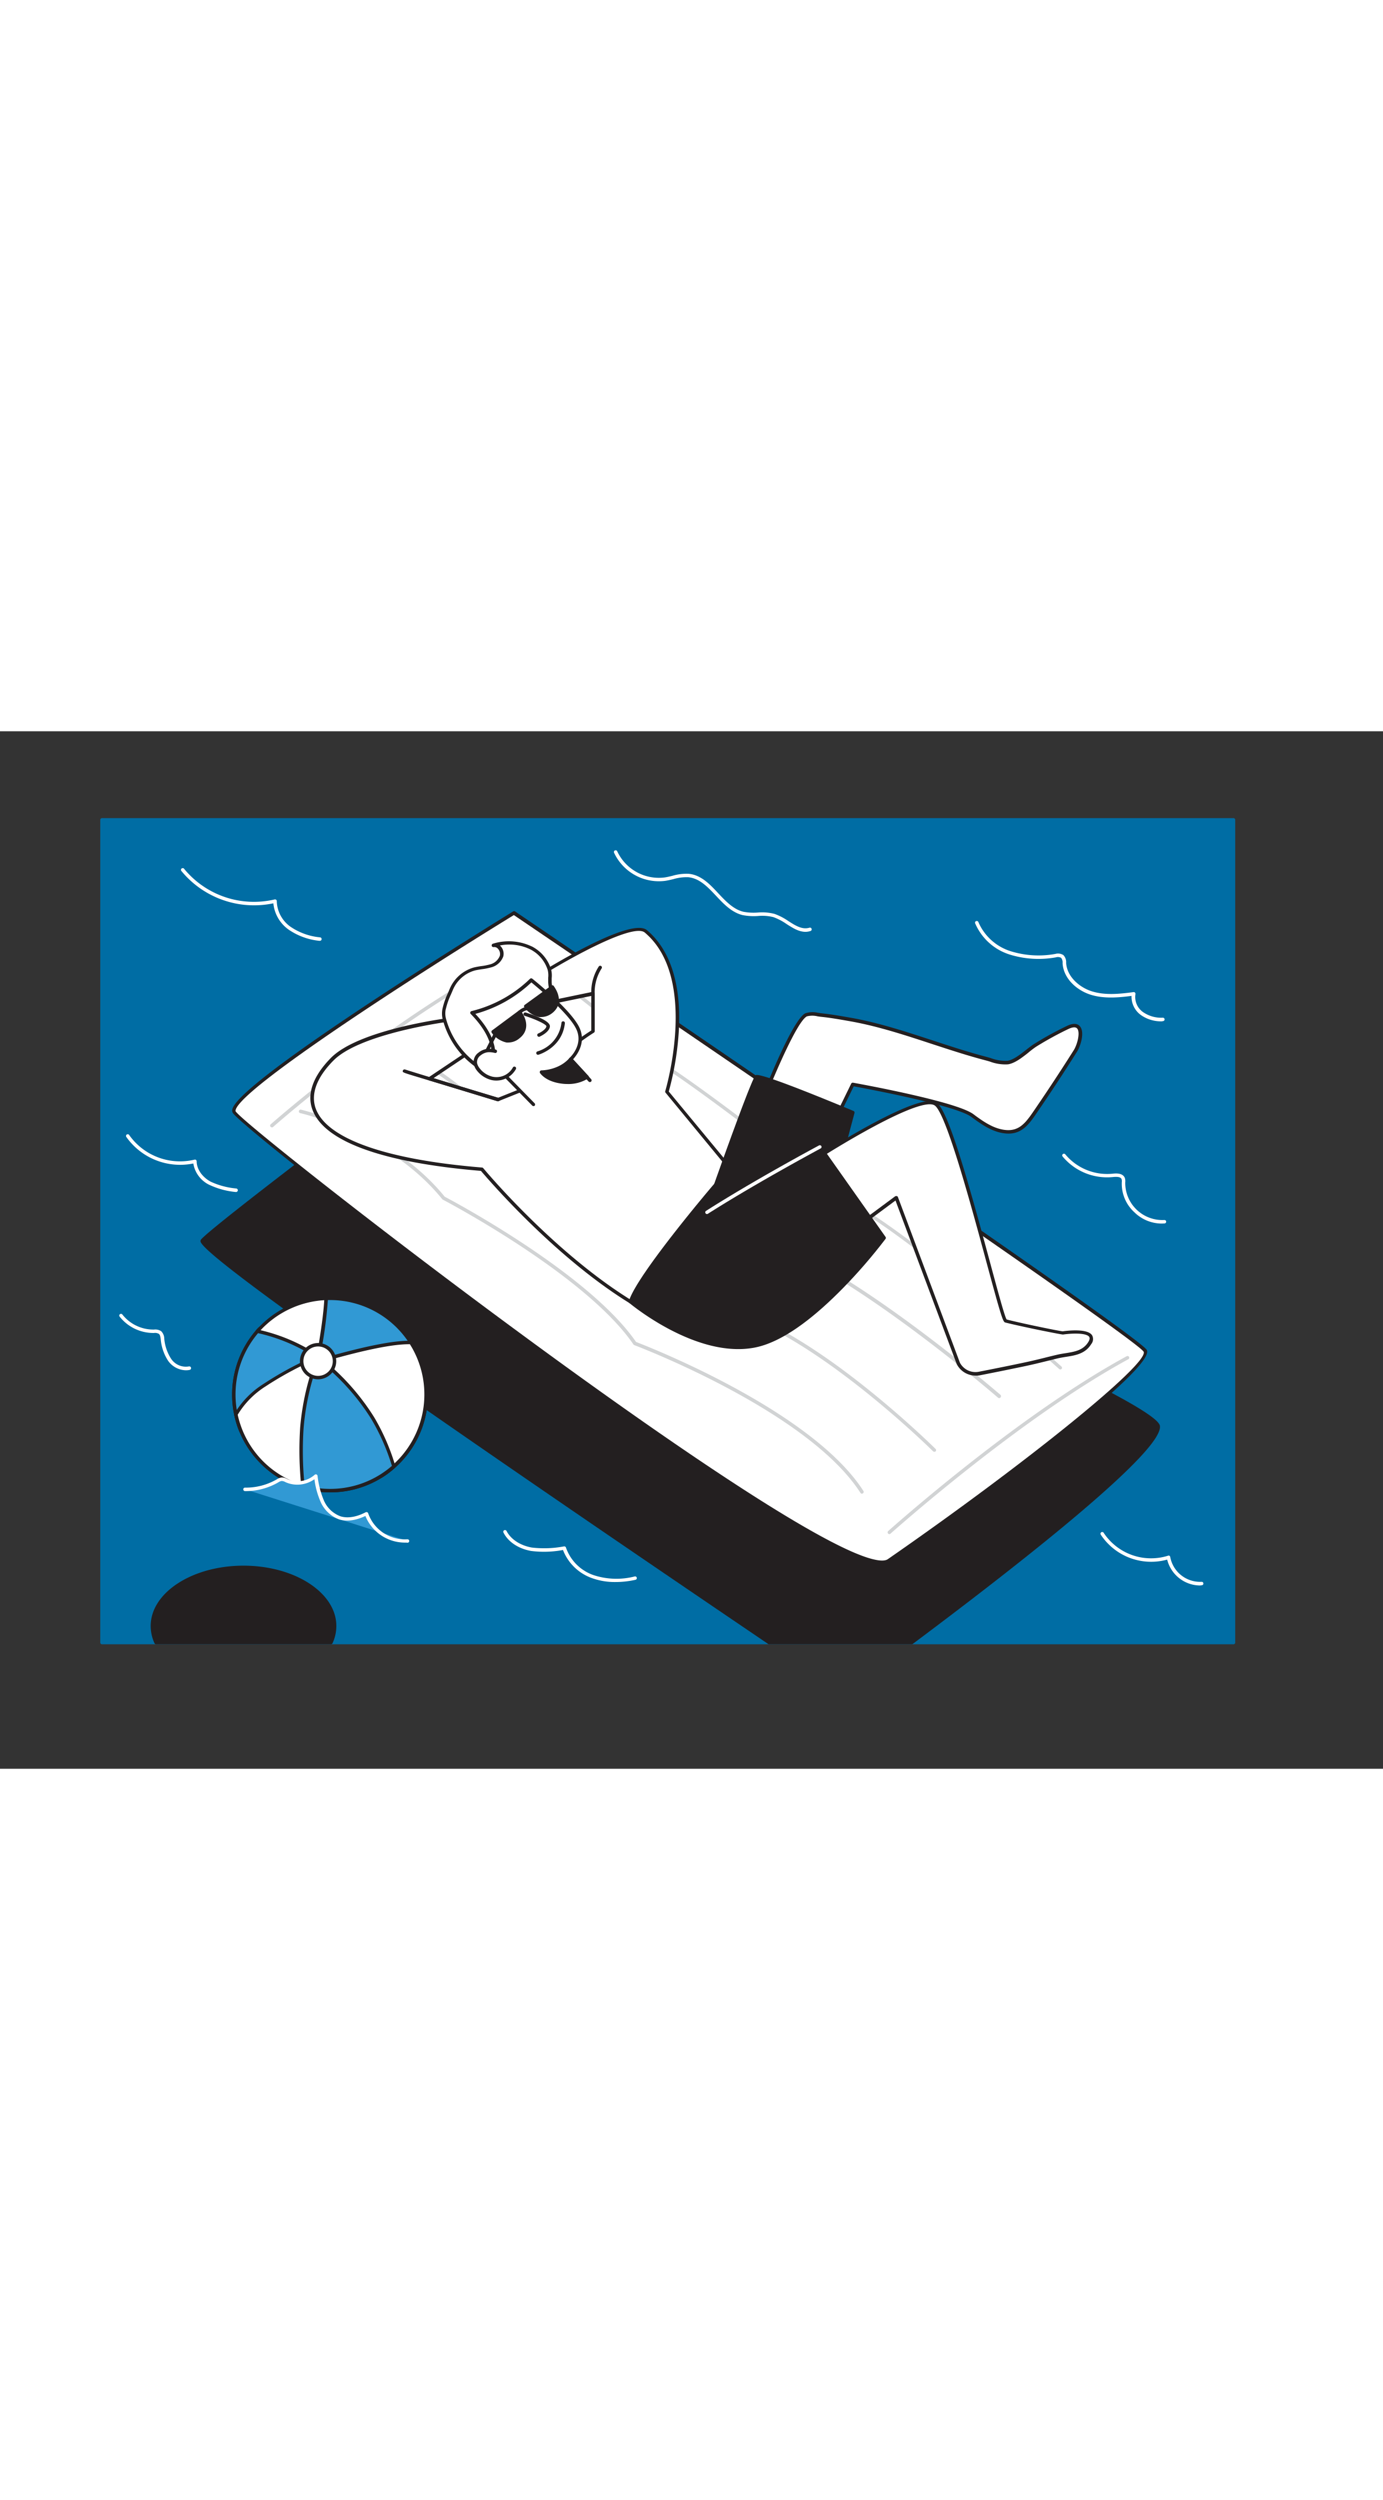 <svg xmlns="http://www.w3.org/2000/svg" viewBox="0 0 400 300" data-imageid="boy-swimming-flatline" imageName="Boy swimming" class="illustrations_image" style="width: 166px;"><rect x="0" y="0" width="400" height="300" fill="#333333" stroke="none"/><g id="_538_boy_swimming_flatline" data-name="#538_boy_swimming_flatline"><rect x="29.5" y="25.62" width="327.26" height="237.86" fill="#006da4" class="target-color"/><path d="M356.76,264H29.5a.5.5,0,0,1-.5-.5V25.62a.5.5,0,0,1,.5-.5H356.76a.5.5,0,0,1,.5.5V263.48A.5.5,0,0,1,356.76,264ZM30,263H356.26V26.12H30Z" fill="#006da4"/><path d="M263.7,263.48H222.45c-48.31-32.75-166.57-113.1-164-116.2,3.31-3.94,57.76-44.91,57.76-44.91s217,88.27,218.7,98.53C336.17,208.1,290.83,243.2,263.7,263.48Z" fill="#231f20"/><path d="M263.7,264H222.45a.49.49,0,0,1-.28-.09C110.67,188.3,58.49,151.32,58,147.52a.73.73,0,0,1,.15-.56c3.31-3.94,55.61-43.32,57.84-45a.46.46,0,0,1,.48-.06c8.87,3.6,217.24,88.49,219,98.91,1.2,7.08-38.18,38.2-71.44,63.06A.51.51,0,0,1,263.7,264Zm-41.09-1h40.93c45.93-34.34,71.78-56.93,70.92-62-1.39-8.18-157.67-73.44-218.14-98C112.53,105.79,63,143.14,59,147.48,60.23,150.43,90,173.08,222.61,263Z" fill="#231f20"/><path d="M123.24,191.77a27.72,27.72,0,0,1-9.37,20.81,26.62,26.62,0,0,1-3.65,2.75,27.7,27.7,0,0,1-14.79,4.25,28.39,28.39,0,0,1-5.8-.6c-.68-.15-1.33-.32-2-.5a27.81,27.81,0,0,1-19.42-20.93,28.26,28.26,0,0,1-.6-5.78,27.74,27.74,0,0,1,6.85-18.28q.45-.53.93-1a27.83,27.83,0,0,1,15.92-8.21,27.28,27.28,0,0,1,3-.28l1.08,0a27.79,27.79,0,0,1,23.41,12.79c.38.6.75,1.22,1.09,1.86A27.68,27.68,0,0,1,123.24,191.77Z" fill="#fff"/><path d="M95.43,220.08a27.84,27.84,0,0,1-5.91-.62c-.67-.14-1.33-.31-2-.5a28.55,28.55,0,0,1-18.32-16.57,28,28,0,0,1-1.45-4.74,28.4,28.4,0,0,1,6.36-24.49c.31-.36.63-.7,1-1a28.44,28.44,0,0,1,16.21-8.35,25.91,25.91,0,0,1,3.08-.29l1.1,0a28.25,28.25,0,0,1,23.83,13c.43.68.79,1.3,1.11,1.9A28.31,28.31,0,0,1,114.21,213a27.2,27.2,0,0,1-3.72,2.8A28.28,28.28,0,0,1,95.43,220.08Zm0-55.62-1.06,0a26.21,26.21,0,0,0-3,.28,27.4,27.4,0,0,0-15.64,8.06c-.31.32-.62.65-.91,1a27.34,27.34,0,0,0-6.73,18,27.78,27.78,0,0,0,.59,5.67A26.59,26.59,0,0,0,70.1,202a27.55,27.55,0,0,0,17.68,16c.66.19,1.3.35,2,.49a27.85,27.85,0,0,0,5.7.59,27.31,27.31,0,0,0,24.06-40.23c-.31-.58-.66-1.18-1.07-1.84A27.24,27.24,0,0,0,95.43,164.46Z" fill="#231f20"/><path d="M92,181.05h0c-.18.14-1.75,1.48-4,3.52A247.93,247.93,0,0,0,69.64,202.2a27.7,27.7,0,0,1-2-10.43,27.74,27.74,0,0,1,6.85-18.28q.45-.53.93-1a36.63,36.63,0,0,1,13.58,6A31.08,31.08,0,0,1,92,181.05Z" fill="#3199d4" class="target-color"/><path d="M69.64,202.7h-.08a.49.49,0,0,1-.38-.3,28,28,0,0,1-1.45-4.74,28.4,28.4,0,0,1,6.36-24.49c.31-.36.63-.7,1-1a.51.51,0,0,1,.47-.13,37.4,37.4,0,0,1,13.77,6.11,31.39,31.39,0,0,1,3.11,2.59.51.51,0,0,1,.15.36.47.47,0,0,1-.1.3.4.4,0,0,1-.13.13c-.27.23-1.77,1.51-4,3.48-4.56,4-13,11.66-18.3,17.57A.48.48,0,0,1,69.64,202.7ZM75.57,173c-.25.26-.49.53-.72.79a27.34,27.34,0,0,0-6.73,18,27.78,27.78,0,0,0,.59,5.67,27,27,0,0,0,1.1,3.82c5.35-5.85,13.42-13.14,17.84-17,1.72-1.52,3-2.63,3.64-3.17a28.34,28.34,0,0,0-2.6-2.13A36.41,36.41,0,0,0,75.57,173Z" fill="#231f20"/><path d="M119.93,178.61c-3.28-.31-6,5.12-9,5.22a62.7,62.7,0,0,0-11.46,1.09c-2.68.54-7.34-1-7.34-1l-.28-6.49-.56-13.14a27.28,27.28,0,0,1,3-.28l1.08,0a27.79,27.79,0,0,1,23.41,12.79C119.22,177.35,119.59,178,119.93,178.61Z" fill="#3199d4" class="target-color"/><path d="M98.21,185.53A23.77,23.77,0,0,1,92,184.37a.52.52,0,0,1-.34-.46l-.83-19.63a.49.49,0,0,1,.42-.51,25.91,25.91,0,0,1,3.08-.29l1.1,0a28.25,28.25,0,0,1,23.83,13c.43.68.79,1.3,1.11,1.9a.51.51,0,0,1,0,.52.55.55,0,0,1-.47.22c-1.52-.14-3,1.22-4.44,2.55s-2.86,2.62-4.46,2.67a62.42,62.42,0,0,0-11.38,1.08A6.85,6.85,0,0,1,98.21,185.53Zm-5.56-2c1.08.33,4.63,1.34,6.75.91a64.24,64.24,0,0,1,11.54-1.1c1.24,0,2.49-1.19,3.82-2.41s2.76-2.53,4.34-2.78c-.21-.36-.43-.73-.68-1.13a27.23,27.23,0,0,0-24-12.53c-.85,0-1.7.1-2.53.21Z" fill="#231f20"/><path d="M123.24,191.77a27.72,27.72,0,0,1-9.37,20.81,26.62,26.62,0,0,1-3.65,2.75l-16-29-2.35-4.24h0l1.22-.26c.85-.18,17.82-5.41,25.8-5.13.38.6.75,1.22,1.09,1.86A27.68,27.68,0,0,1,123.24,191.77Z" fill="#fff"/><path d="M110.22,215.83l-.12,0a.47.47,0,0,1-.31-.24L91.38,182.39a.54.54,0,0,1-.06-.25.5.5,0,0,1,.5-.5l1.12-.25,1.11-.3c11.82-3.37,20.16-5,24.81-4.84a.48.48,0,0,1,.4.23c.43.67.79,1.29,1.11,1.89A28.31,28.31,0,0,1,114.21,213a27.2,27.2,0,0,1-3.72,2.8A.5.5,0,0,1,110.22,215.83ZM92.58,182.49l17.82,32.13a27.67,27.67,0,0,0,3.14-2.41,27.31,27.31,0,0,0,5.95-33.36c-.27-.52-.58-1-.93-1.61h-.35c-4.65,0-12.68,1.62-23.89,4.82-.64.18-1,.3-1.17.32Z" fill="#231f20"/><path d="M92,181.06h0c0,.08-.08.45-.21,1.07h0c-.19,1-.5,2.59-.83,4.63C89.68,194.65,87.82,209,89.63,219c-.68-.15-1.33-.32-2-.5a27.81,27.81,0,0,1-19.42-20.93,25,25,0,0,1,8.35-8.5,97,97,0,0,1,10.79-6.14A25.49,25.49,0,0,1,92,181.06Z" fill="#fff"/><path d="M89.63,219.48l-.11,0c-.67-.14-1.33-.31-2-.5a28.55,28.55,0,0,1-18.32-16.57,28,28,0,0,1-1.45-4.74.43.43,0,0,1,.06-.35,25.65,25.65,0,0,1,8.51-8.67,97,97,0,0,1,10.84-6.17A25,25,0,0,1,92,180.57a.49.49,0,0,1,.58.49h0c0,.17-.09.54-.22,1.16a.14.14,0,0,1,0,.07c-.18,1-.48,2.56-.81,4.55-1.28,7.72-3.16,22.13-1.36,32a.49.49,0,0,1-.15.44A.46.46,0,0,1,89.63,219.48ZM68.75,197.63a27.27,27.27,0,0,0,19,20.37c.41.12.82.22,1.23.32-1.61-10,.22-24,1.48-31.63.34-2.05.65-3.65.84-4.64a.24.24,0,0,1,0-.08,1.42,1.42,0,0,1,0-.2,38.08,38.08,0,0,0-3.82,1.59,97.54,97.54,0,0,0-10.73,6.11A24.87,24.87,0,0,0,68.75,197.63Z" fill="#231f20"/><path d="M113.87,212.58a26.62,26.62,0,0,1-3.65,2.75,27.7,27.7,0,0,1-14.79,4.25,28.39,28.39,0,0,1-5.8-.6c-.68-.15-1.33-.32-2-.5a99.43,99.43,0,0,1-.35-17.07,72.84,72.84,0,0,1,2.83-14.94,51.15,51.15,0,0,1,1.91-5.4v0s.37.29,1,.83,1.79,1.53,3,2.71a65.88,65.88,0,0,1,11.68,14A61.43,61.43,0,0,1,113.87,212.58Z" fill="#3199d4" class="target-color"/><path d="M95.43,220.08a27.84,27.84,0,0,1-5.91-.62c-.67-.14-1.33-.31-2-.5a.5.5,0,0,1-.36-.43,101.05,101.05,0,0,1-.35-17.16,73.6,73.6,0,0,1,2.85-15,55.4,55.4,0,0,1,1.9-5.4.82.82,0,0,1,.12-.2.52.52,0,0,1,.69-.07s.37.29,1,.84c.5.42,1.58,1.33,3.07,2.72a67.2,67.2,0,0,1,11.77,14.08,61.94,61.94,0,0,1,6.14,14.14.49.49,0,0,1-.14.51,27.2,27.2,0,0,1-3.72,2.8A28.28,28.28,0,0,1,95.43,220.08Zm-7.33-2c.55.15,1.09.28,1.63.4a27.85,27.85,0,0,0,5.7.59A27.2,27.2,0,0,0,110,214.9a28.48,28.48,0,0,0,3.35-2.48,61.64,61.64,0,0,0-6-13.62A65.68,65.68,0,0,0,95.75,185c-1.47-1.37-2.52-2.27-3-2.68l-.49-.41c-.4,1-1,2.62-1.64,4.76a72.08,72.08,0,0,0-2.81,14.83A98.83,98.83,0,0,0,88.1,218.09Z" fill="#231f20"/><path d="M94.35,164a127.6,127.6,0,0,1-1.66,13.46c-.37,2.17-.65,3.61-.65,3.61a37.93,37.93,0,0,0-3.43-2.19,51.14,51.14,0,0,0-14.14-5.37q.45-.53.93-1a27.83,27.83,0,0,1,15.92-8.21A27.28,27.28,0,0,1,94.35,164Z" fill="#fff"/><path d="M92,181.55a.5.5,0,0,1-.29-.09,37.65,37.65,0,0,0-3.39-2.17,50.41,50.41,0,0,0-14-5.32.49.49,0,0,1-.27-.81c.31-.36.63-.7,1-1a28.44,28.44,0,0,1,16.21-8.35,25.91,25.91,0,0,1,3.08-.29.51.51,0,0,1,.37.15.53.53,0,0,1,.15.37,125.48,125.48,0,0,1-1.67,13.52c-.37,2.18-.65,3.63-.65,3.63a.49.49,0,0,1-.31.37A.52.52,0,0,1,92,181.55Zm-16.63-8.36a51.06,51.06,0,0,1,13.45,5.23c1,.56,1.92,1.15,2.83,1.78.12-.63.3-1.62.51-2.85.61-3.64,1.38-8.76,1.62-12.84a23.88,23.88,0,0,0-2.42.25,27.4,27.4,0,0,0-15.64,8.06Z" fill="#231f20"/><circle cx="92.04" cy="182.14" r="4.75" fill="#fff"/><path d="M92,187.39a5.25,5.25,0,1,1,5.25-5.25A5.26,5.26,0,0,1,92,187.39Zm0-9.5a4.25,4.25,0,1,0,4.25,4.25A4.25,4.25,0,0,0,92,177.89Z" fill="#231f20"/><path d="M148.64,52.56S64,104.44,67.74,110.16,243.36,249.31,257.06,239.81c34.63-24,76.31-56.29,74.14-60.62S148.64,52.56,148.64,52.56Z" fill="#fff"/><path d="M255.11,240.79a10.7,10.7,0,0,1-2-.22c-16.48-3.26-71.3-42.24-102.51-65.18-42.63-31.34-81.45-62.19-83.24-65a1.36,1.36,0,0,1-.15-1.1c1.92-8.5,78-55.21,81.21-57.2a.5.5,0,0,1,.54,0c7.37,5,180.53,122.43,182.73,126.82,2.72,5.44-48.89,43.61-74.3,61.25A3.91,3.91,0,0,1,255.11,240.79ZM148.62,53.15c-27.36,16.79-79,49.95-80.48,56.4a.49.49,0,0,0,0,.34c1.71,2.64,41.21,34,83,64.69,31.14,22.9,85.82,61.79,102.12,65,1.67.34,2.85.27,3.51-.18,40.39-28,75.66-56.62,74-60C328.57,175.74,210.82,95.32,148.62,53.15Z" fill="#231f20"/><path d="M249.3,220.47a.52.52,0,0,1-.42-.23c-15.25-23.76-64.92-42.55-65.42-42.74a.53.53,0,0,1-.24-.18c-13.83-20.23-54.74-41.67-55.15-41.89a.34.34,0,0,1-.16-.13c-15.36-19-40.82-24.83-41.07-24.88a.5.5,0,1,1,.22-1c.25.06,26,6,41.56,25.16,2.19,1.15,41.6,22.1,55.34,42,3,1.16,50.75,19.69,65.76,43.08a.5.5,0,0,1-.15.69A.53.53,0,0,1,249.3,220.47Z" fill="#d1d3d4"/><path d="M306.66,184.53a.46.46,0,0,1-.33-.13c-.45-.4-45.07-40.44-63-48.77l-.11-.07c-.42-.34-42.68-34-55.48-41l-.11-.08c-.2-.19-20.31-19.41-32.62-25.7a.5.5,0,0,1-.22-.67.52.52,0,0,1,.68-.22c12.14,6.21,31.69,24.76,32.8,25.82,12.76,7,53.9,39.77,55.53,41.08,18.11,8.44,62.76,48.51,63.21,48.91a.51.51,0,0,1,0,.71A.51.51,0,0,1,306.66,184.53Z" fill="#d1d3d4"/><path d="M289,192.83a.5.5,0,0,1-.33-.12c-.43-.37-42.94-37.09-67.73-45a.42.42,0,0,1-.18-.11c-.29-.26-29.17-26.41-45.37-33.15a.57.57,0,0,1-.18-.12c-.21-.24-21.71-23.79-42.33-35.93a.51.51,0,0,1-.17-.69.5.5,0,0,1,.68-.17c20.13,11.85,41.06,34.48,42.48,36,15.95,6.7,43.76,31.67,45.48,33.22,25,8,67.55,44.74,68,45.11a.51.51,0,0,1,.05.71A.48.48,0,0,1,289,192.83Z" fill="#d1d3d4"/><path d="M270.23,208.34a.54.54,0,0,1-.36-.14c-.34-.34-34.41-34-59.66-40.64a.54.54,0,0,1-.26-.16,189.1,189.1,0,0,0-17-17.1c-9.31-8.27-23.37-19.07-37.49-23.52a.49.49,0,0,1-.25-.17c-.23-.29-23.37-29.8-42.38-33.83a.52.52,0,0,1-.39-.6.51.51,0,0,1,.6-.38c18.93,4,41,31.69,42.87,34.08,14.25,4.52,28.37,15.37,37.72,23.68a193.82,193.82,0,0,1,17,17.07c13.32,3.55,28.88,14.44,39.61,23,11.65,9.26,20.27,17.8,20.36,17.89a.51.51,0,0,1,0,.71A.54.54,0,0,1,270.23,208.34Z" fill="#d1d3d4"/><path d="M78.65,114.54a.52.52,0,0,1-.38-.17.49.49,0,0,1,0-.7c.39-.35,39.82-35.06,75.32-51.35a.5.5,0,1,1,.41.91C118.69,79.46,79.37,114.07,79,114.41A.48.48,0,0,1,78.65,114.54Z" fill="#d1d3d4"/><path d="M221.08,105.38S229.56,83.79,233.14,82c1.12-.56,3.05-.1,4.21,0,2.84.3,5.66.79,8.47,1.29,13.35,2.33,26.23,7.9,39.33,11.32,1.88.49,4.33,1.47,6.32,1.16,2.71-.43,5.61-3.52,7.95-5a96.48,96.48,0,0,1,9.41-5.16c5.13-2.44,3.85,4.21,2.25,6.74q-5.85,9.28-12.07,18.32c-2.29,3.33-4.4,5.66-8.66,5-3.45-.5-6.38-2.62-9.13-4.64-5-3.69-34.54-9-34.54-9l-4.48,9.16" fill="#fff"/><path d="M291.68,116.34a10.1,10.1,0,0,1-1.4-.11c-3.64-.52-6.68-2.76-9.36-4.73-4.56-3.36-30.53-8.2-34-8.83l-4.31,8.82a.5.5,0,1,1-.9-.44l4.48-9.16a.52.52,0,0,1,.54-.27c1.21.22,29.7,5.36,34.75,9.07,2.58,1.91,5.51,4.06,8.91,4.55,4.08.6,6-1.72,8.17-4.82,4.12-6,8.18-12.15,12.06-18.3,1-1.67,1.87-5.1.91-6.18-.54-.61-1.67-.25-2.52.15a95.52,95.52,0,0,0-9.36,5.14A25.79,25.79,0,0,0,297.34,93c-1.79,1.4-3.82,3-5.8,3.31a12.67,12.67,0,0,1-5.25-.8c-.44-.13-.87-.26-1.27-.36-5.2-1.36-10.45-3.09-15.53-4.75-7.73-2.54-15.73-5.17-23.75-6.57-2.74-.48-5.57-1-8.45-1.28l-.8-.11a6.27,6.27,0,0,0-3.12,0c-2.8,1.41-9.48,17.18-11.82,23.13a.5.5,0,0,1-.93-.36c.87-2.23,8.65-21.83,12.3-23.66a6.77,6.77,0,0,1,3.72-.13c.27,0,.53.08.76.1,2.9.31,5.75.81,8.51,1.29C254,84.22,262,86.86,269.8,89.41c5.06,1.66,10.3,3.38,15.47,4.73l1.3.37a12,12,0,0,0,4.82.77c1.72-.27,3.64-1.78,5.33-3.11.86-.67,1.67-1.31,2.44-1.79a94.32,94.32,0,0,1,9.46-5.19c2.1-1,3.17-.51,3.7.09,1.47,1.65.25,5.68-.82,7.37-3.88,6.16-7.95,12.33-12.08,18.34C297.41,113.91,295.41,116.34,291.68,116.34Z" fill="#231f20"/><path d="M155.56,101.87l-11.5,4.61-19.77-6,11.1-7.44-5.56-9.62s-25.76,3.29-33.76,11.4c-14,14.24-3.68,27.93,43.31,31.81,0,0,19.89,24.06,43,38.31,0,0,20.57-19.61,29.56-37.75l-19-23s10-32.86-6.08-46.38c-4.7-4-33.1,14.11-33.1,14.11l6.89,6.17,10.92-2.26,0,10.89S159.46,94.17,155.56,101.87Z" fill="#fff"/><path d="M182.36,165.45a.5.5,0,0,1-.26-.08c-21.91-13.51-41.16-36.11-43-38.25-28.47-2.38-45.32-8.48-48.72-17.65-1.7-4.56.14-9.74,5.31-15,8-8.15,33-11.41,34.05-11.55a.48.48,0,0,1,.49.25l5.56,9.62a.49.49,0,0,1-.15.66l-10.23,6.85L144,106l11.17-4.47c3.74-7.17,14.09-13.92,15.84-15l0-10-10.33,2.13a.49.49,0,0,1-.43-.11l-6.89-6.17a.52.52,0,0,1-.17-.42.55.55,0,0,1,.23-.38c2.94-1.87,28.84-18.13,33.69-14.07,6.7,5.63,9.9,15.54,9.25,28.66a86.51,86.51,0,0,1-2.93,18l18.87,22.81a.48.48,0,0,1,.06.54c-8.93,18-29.45,37.68-29.66,37.88A.52.52,0,0,1,182.36,165.45ZM129.57,84c-3,.42-25.84,3.8-33.14,11.22-4.88,4.94-6.63,9.76-5.09,13.93,3.22,8.68,20.3,14.72,48.09,17a.48.48,0,0,1,.34.18c.2.24,19.91,23.93,42.53,38,2.46-2.4,20.67-20.41,29-37L192.5,104.51a.48.48,0,0,1-.09-.46c.1-.33,9.71-32.71-5.93-45.85-3.19-2.69-20.64,6.65-31.95,13.79l6.21,5.56,10.67-2.21a.53.53,0,0,1,.42.1.5.5,0,0,1,.18.39l0,10.89a.51.51,0,0,1-.24.43c-.12.07-12,7.46-15.8,14.95a.47.47,0,0,1-.26.24l-11.5,4.6a.53.53,0,0,1-.33,0l-19.77-6a.5.5,0,0,1-.35-.4.51.51,0,0,1,.22-.49l10.71-7.18Zm26,17.9h0Z" fill="#231f20"/><path d="M128.45,80.19a30.11,30.11,0,0,1,2-5.46,10.25,10.25,0,0,1,6.7-6c1.49-.39,3.06-.43,4.54-.86A4.64,4.64,0,0,0,145.06,65c.41-1.48-.83-3.36-2.35-3.1a14.94,14.94,0,0,1,11.13.88,10.57,10.57,0,0,1,5.06,6.13c.4,1.35.1,2.37.13,3.68,0,1.64.67,3.28.86,4.93.28,2.41-.44,4-1.26,6.22a25.74,25.74,0,0,1-6.4,10.37c-3.83,3.49-10.35,5.57-14.83,2.24A24.09,24.09,0,0,1,128.46,83,6.43,6.43,0,0,1,128.45,80.19Z" fill="#fff"/><path d="M142.71,98.52a9.19,9.19,0,0,1-5.6-1.77A24.44,24.44,0,0,1,128,83.14a6.9,6.9,0,0,1,0-3h0a21.48,21.48,0,0,1,1.53-4.38l.5-1.18a10.75,10.75,0,0,1,7-6.27,21.42,21.42,0,0,1,2.21-.41,17.15,17.15,0,0,0,2.33-.45,4.12,4.12,0,0,0,3-2.54,2.21,2.21,0,0,0-.53-2,1.38,1.38,0,0,0-1.25-.5.52.52,0,0,1-.58-.39.51.51,0,0,1,.36-.59,15.45,15.45,0,0,1,11.5.92,11.16,11.16,0,0,1,5.3,6.43,7.2,7.2,0,0,1,.19,2.64c0,.37,0,.76,0,1.17a15,15,0,0,0,.44,2.71,18.92,18.92,0,0,1,.42,2.17,11.23,11.23,0,0,1-1,5.76l-.25.69c-1.7,4.66-3.84,8.11-6.53,10.57A15.39,15.39,0,0,1,142.71,98.52ZM128.94,80.29a6,6,0,0,0,0,2.61,23.5,23.5,0,0,0,8.76,13c4.21,3.13,10.46,1.19,14.2-2.21,2.57-2.34,4.61-5.67,6.26-10.17l.26-.7a10.44,10.44,0,0,0,1-5.3,18.71,18.71,0,0,0-.4-2.06,14.85,14.85,0,0,1-.47-2.91c0-.44,0-.85,0-1.25a6.23,6.23,0,0,0-.15-2.3,10.07,10.07,0,0,0-4.82-5.83,13.9,13.9,0,0,0-9-1.23l.24.24a3.19,3.19,0,0,1,.75,2.91,5.09,5.09,0,0,1-3.71,3.23,17.8,17.8,0,0,1-2.46.48c-.73.11-1.42.21-2.1.38a9.74,9.74,0,0,0-6.35,5.69c-.16.39-.34.79-.51,1.2a20.74,20.74,0,0,0-1.47,4.17Z" fill="#231f20"/><path d="M154.3,107.89,142.39,95.74s2.67-5.69-5.85-14.34a37,37,0,0,0,17.16-9.48S164.24,80.34,167,85.51s-1.92,9.32-1.92,9.32l5.59,6.08" fill="#fff"/><path d="M154.3,108.39a.51.51,0,0,1-.36-.15L142,96.09a.49.49,0,0,1-.1-.56s2.37-5.52-5.75-13.78a.5.5,0,0,1,.26-.84,36.87,36.87,0,0,0,16.9-9.35.52.52,0,0,1,.66,0c.44.35,10.65,8.54,13.42,13.74,2.42,4.56-.59,8.41-1.68,9.58l5.27,5.72a.5.5,0,0,1-.74.68l-5.59-6.08a.52.52,0,0,1-.13-.36.53.53,0,0,1,.17-.35c.18-.16,4.34-4,1.81-8.72-2.39-4.5-11-11.66-12.81-13.15a38,38,0,0,1-16.21,9.1c6.93,7.39,5.9,12.59,5.45,13.93l11.69,11.92a.5.5,0,0,1,0,.71A.49.49,0,0,1,154.3,108.39Z" fill="#231f20"/><path d="M169.8,100a10.68,10.68,0,0,1-7.27,1.43c-4.54-.57-5.93-2.85-5.93-2.85a12.4,12.4,0,0,0,8.46-3.73Z" fill="#231f20"/><path d="M164.15,102a12.45,12.45,0,0,1-1.68-.11c-4.72-.59-6.23-3-6.29-3.08a.47.47,0,0,1,0-.5.48.48,0,0,1,.43-.26c.05,0,5,0,8.09-3.56a.52.52,0,0,1,.37-.16.53.53,0,0,1,.37.16l4.74,5.15a.52.52,0,0,1,.13.38.54.54,0,0,1-.21.36A10.63,10.63,0,0,1,164.15,102Zm-6.49-3a9.19,9.19,0,0,0,4.93,1.94,10.93,10.93,0,0,0,6.43-1l-4-4.3A12.69,12.69,0,0,1,157.66,99Z" fill="#231f20"/><path d="M151.92,81.89s6.71,2.09,6.62,3.46S156,87.84,156,87.84" fill="#fff"/><path d="M156,88.34a.5.5,0,0,1-.21-1c.84-.38,2.2-1.28,2.24-2.06-.1-.56-3-1.95-6.27-3a.49.49,0,0,1-.33-.62.48.48,0,0,1,.62-.33c2.65.82,7.08,2.44,7,4s-2.55,2.78-2.83,2.9A.46.46,0,0,1,156,88.34Z" fill="#231f20"/><path d="M155.6,93.55a.52.52,0,0,1-.49-.37.5.5,0,0,1,.35-.61,9.84,9.84,0,0,0,6.93-8.26.48.48,0,0,1,.55-.44.5.5,0,0,1,.44.55c-.78,7.15-7.58,9.09-7.65,9.11Z" fill="#231f20"/><path d="M150.32,81.22l-7.69,5.58S146,91.54,150,88.35C152.43,86.44,152.05,83.67,150.32,81.22Z" fill="#231f20"/><path d="M147.14,90a4.73,4.73,0,0,1-.65,0,7.25,7.25,0,0,1-4.27-2.82.5.5,0,0,1,.12-.69L150,80.81a.54.54,0,0,1,.37-.08.5.5,0,0,1,.33.2c2.12,3,2,5.93-.41,7.81A5,5,0,0,1,147.14,90Zm-3.79-3.06a5.82,5.82,0,0,0,3.29,2,4,4,0,0,0,3.07-1c2.48-2,1.36-4.63.48-6Z" fill="#231f20"/><path d="M159.74,73.9l-7.69,5.58s3.35,4.74,7.39,1.55C161.86,79.12,161.48,76.36,159.74,73.9Z" fill="#231f20"/><path d="M156.56,82.63a4.58,4.58,0,0,1-.64,0,7.22,7.22,0,0,1-4.27-2.82.5.5,0,0,1,.11-.69l7.69-5.58a.52.52,0,0,1,.38-.09.48.48,0,0,1,.32.2c2.12,3,2,5.93-.4,7.81A5.08,5.08,0,0,1,156.56,82.63Zm-3.79-3a5.86,5.86,0,0,0,3.29,2,3.94,3.94,0,0,0,3.07-1c2.48-2,1.36-4.63.49-6Z" fill="#231f20"/><path d="M150.32,81.71a.5.5,0,0,1-.37-.83A4.87,4.87,0,0,1,152,79.73a.48.48,0,0,1,.62.33.5.5,0,0,1-.33.62,3.93,3.93,0,0,0-1.63.88A.49.49,0,0,1,150.32,81.71Z" fill="#231f20"/><line x1="143.45" y1="87.27" x2="139.98" y2="94.08" fill="#231f20"/><path d="M140,94.58a.5.5,0,0,1-.44-.73L143,87a.51.51,0,0,1,.67-.22.49.49,0,0,1,.22.67l-3.47,6.81A.49.49,0,0,1,140,94.58Z" fill="#231f20"/><path d="M148.69,97.51a5.89,5.89,0,0,1-6.55,2.82,7.11,7.11,0,0,1-4-2.7,4.05,4.05,0,0,1-.74-1.62,2.86,2.86,0,0,1,1.24-2.71,4.62,4.62,0,0,1,2.45-1,6.89,6.89,0,0,1,2.07.23" fill="#fff"/><path d="M143.54,101a6.17,6.17,0,0,1-1.53-.19,7.66,7.66,0,0,1-4.23-2.9A4.34,4.34,0,0,1,137,96.1a3.33,3.33,0,0,1,1.42-3.19,5.11,5.11,0,0,1,2.71-1.11,7.49,7.49,0,0,1,2.23.24.5.5,0,0,1,.38.6.49.49,0,0,1-.59.38,6.81,6.81,0,0,0-1.93-.22,4,4,0,0,0-2.17.89,2.39,2.39,0,0,0-1.07,2.24,3.56,3.56,0,0,0,.66,1.41,6.68,6.68,0,0,0,3.67,2.51,5.41,5.41,0,0,0,6-2.58.5.5,0,1,1,.87.48A6.46,6.46,0,0,1,143.54,101Z" fill="#231f20"/><path d="M207,131.09s10.85-30.51,11.84-31.25,27.81,10.41,27.81,10.41l-9.85,37S206.88,146.59,207,131.09Z" fill="#231f20"/><path d="M236.83,147.78h0a69.4,69.4,0,0,1-15.08-2.3c-10-2.83-15.27-7.81-15.2-14.4a.41.41,0,0,1,0-.16c3.27-9.21,11-30.73,12-31.47.81-.62,10.33,2.87,28.3,10.34a.5.5,0,0,1,.29.59l-9.84,37A.5.5,0,0,1,236.83,147.78Zm-29.3-16.61c0,13.82,25.44,15.44,28.93,15.6l9.62-36.23c-9.7-4-25-10.13-27-10.23C218.14,101.83,211.7,119.45,207.53,131.17Z" fill="#231f20"/><path d="M234.45,124.62s30.84-20.14,36.15-16.85,18.88,62.38,20.27,62.72C296.78,172,307,174,307.37,174c1.81-.25,10.34-1.18,7.81,2.94-2.08,3.38-5.92,3.08-9.36,3.89-4.55,1.09-5.53,1.43-10.11,2.39q-6.25,1.31-12.53,2.53a5.57,5.57,0,0,1-6-3L259.24,134.9l-13.19,9.77Z" fill="#fff"/><path d="M282.13,186.31a6.09,6.09,0,0,1-5.42-3.33L259,135.69l-12.65,9.38a.52.52,0,0,1-.4.09.51.51,0,0,1-.33-.24l-11.6-20a.49.49,0,0,1,.16-.67c.07,0,7.82-5.1,16.11-9.68,17-9.38,19.69-7.73,20.57-7.18,3.33,2.07,8.95,22,15.4,45.87,2.19,8.11,4.26,15.78,4.87,16.83,5.79,1.44,15.55,3.39,16.23,3.42,1.62-.23,7.21-.84,8.5,1.14a2.3,2.3,0,0,1-.26,2.57c-1.72,2.79-4.55,3.24-7.29,3.67-.79.13-1.6.26-2.38.44-1.55.37-2.69.66-3.7.91-2,.49-3.4.84-6.42,1.48-4.23.88-8.45,1.74-12.53,2.53A5.6,5.6,0,0,1,282.13,186.31ZM259.24,134.4a.34.34,0,0,1,.14,0,.49.49,0,0,1,.33.3l17.91,47.86a5.09,5.09,0,0,0,5.47,2.64c4.07-.79,8.28-1.64,12.52-2.53,3-.63,4.42-1,6.38-1.47,1-.26,2.15-.54,3.71-.91.81-.19,1.65-.33,2.46-.45,2.63-.42,5.11-.82,6.59-3.22.41-.65.5-1.16.28-1.5-.72-1.1-4.44-1.13-7.59-.68-.56,0-11.29-2.13-16.7-3.48-.65-.16-1.12-1.48-5.45-17.51-4.37-16.18-11.69-43.25-15-45.28-4.08-2.51-26.41,10.88-35.21,16.59l11.08,19.15,12.74-9.44A.53.53,0,0,1,259.24,134.4Z" fill="#231f20"/><path d="M182.36,165s18.75,15.88,35.57,12.81,37.73-31.28,37.73-31.28l-18.54-26.29L207,131.09S184.48,157.57,182.36,165Z" fill="#231f20"/><path d="M213.51,178.65c-15.55,0-31.3-13.18-31.47-13.32a.49.49,0,0,1-.15-.52c2.12-7.4,23.84-33,24.77-34.05a.48.48,0,0,1,.2-.14L237,119.73a.48.48,0,0,1,.57.18l18.55,26.29a.5.5,0,0,1,0,.58,153.68,153.68,0,0,1-12.6,14.54c-9.81,9.94-18.37,15.64-25.45,16.93A25.1,25.1,0,0,1,213.51,178.65Zm-30.57-13.88c2.29,1.86,19.55,15.29,34.9,12.5,15.53-2.83,34.94-27.82,37.2-30.8l-18.11-25.68-29.6,10.72C205.83,133.28,185.44,157.42,182.94,164.77Z" fill="#231f20"/><path d="M204.48,139.6a.48.48,0,0,1-.42-.23.5.5,0,0,1,.15-.69c14.12-9,32.49-18.83,32.67-18.92a.51.51,0,0,1,.68.2.5.5,0,0,1-.21.67c-.18.1-18.52,9.93-32.61,18.89A.42.42,0,0,1,204.48,139.6Z" fill="#fff"/><path d="M144.06,107l-.15,0L130,102.75l-9.42-2.84c-4.16-1.27-4.16-1.27-4.09-1.72a.53.53,0,0,1,.74-.37c.62.22,6.4,2,13.06,4L144.2,106a.5.5,0,0,1,.34.62A.51.51,0,0,1,144.06,107Z" fill="#231f20"/><path d="M171.51,76.33a.5.5,0,0,1-.5-.5A13.68,13.68,0,0,1,173.19,68a.5.5,0,1,1,.8.6,12.9,12.9,0,0,0-2,7.23.49.49,0,0,1-.49.5Z" fill="#231f20"/><path d="M257.24,232.16a.48.48,0,0,1-.37-.17.5.5,0,0,1,0-.71c.37-.33,37.21-33.31,69-50.57a.5.5,0,0,1,.68.2.49.49,0,0,1-.21.67C294.69,198.8,257.94,231.7,257.57,232A.51.51,0,0,1,257.24,232.16Z" fill="#d1d3d4"/><path d="M70.89,219.2a18.45,18.45,0,0,0,9.32-2.43,2.81,2.81,0,0,1,1.26-.5,3.26,3.26,0,0,1,1.43.44,7.93,7.93,0,0,0,8.39-1.38,27,27,0,0,0,1.82,7.11,9,9,0,0,0,5.15,5c2.55.8,5.33,0,7.7-1.21a11.72,11.72,0,0,0,11.84,7.86" fill="#3199d4" class="target-color"/><path d="M116.9,234.6a12.35,12.35,0,0,1-11.22-7.7c-2.79,1.33-5.4,1.67-7.57,1a9.48,9.48,0,0,1-5.45-5.24,23.92,23.92,0,0,1-1.72-6.39,8.5,8.5,0,0,1-8.25.91l-.19-.1a2.67,2.67,0,0,0-1-.3,2.39,2.39,0,0,0-1,.4,18.87,18.87,0,0,1-9.64,2.53.5.5,0,0,1-.49-.51.47.47,0,0,1,.51-.49A17.9,17.9,0,0,0,80,216.34a3.36,3.36,0,0,1,1.49-.57,3.06,3.06,0,0,1,1.46.4l.19.08A7.42,7.42,0,0,0,91,215a.5.5,0,0,1,.84.29,25.78,25.78,0,0,0,1.78,7,8.44,8.44,0,0,0,4.84,4.7c2.59.82,5.41-.18,7.32-1.17a.54.54,0,0,1,.43,0,.51.51,0,0,1,.28.31,11.22,11.22,0,0,0,11.32,7.51.5.5,0,0,1,.09,1C117.53,234.59,117.21,234.6,116.9,234.6Z" fill="#fff"/><path d="M96.78,258.69a11.38,11.38,0,0,1-1.07,4.79H45.14a11.38,11.38,0,0,1-1.07-4.79c0-9.36,11.8-16.94,26.35-16.94S96.78,249.33,96.78,258.69Z" fill="#231f20"/><path d="M95.71,264H45.14a.49.49,0,0,1-.45-.29,11.89,11.89,0,0,1-1.11-5c0-9.61,12-17.44,26.84-17.44s26.86,7.83,26.86,17.44a11.89,11.89,0,0,1-1.11,5A.51.51,0,0,1,95.71,264Zm-50.24-1H95.39a10.9,10.9,0,0,0,.9-4.29c0-9.07-11.61-16.44-25.87-16.44s-25.85,7.37-25.85,16.44A10.72,10.72,0,0,0,45.47,263Z" fill="#231f20"/><path d="M346.91,247a9.89,9.89,0,0,1-9.33-7.48,17.46,17.46,0,0,1-19.22-7.23.49.49,0,0,1,.17-.68.48.48,0,0,1,.68.16,16.42,16.42,0,0,0,18.59,6.63.48.48,0,0,1,.42,0,.5.5,0,0,1,.24.36,8.79,8.79,0,0,0,9.05,7.18.49.49,0,0,1,.54.45.49.49,0,0,1-.45.54Q347.26,247,346.91,247Z" fill="#fff"/><path d="M68.27,133.23H68.2a23,23,0,0,1-7.81-2.15,8.37,8.37,0,0,1-4.48-6.1,19.06,19.06,0,0,1-19.38-7.68.51.51,0,0,1,.14-.7.5.5,0,0,1,.69.14,18,18,0,0,0,18.9,7.13.46.46,0,0,1,.43.09.49.49,0,0,1,.19.39c0,2.22,1.57,4.52,4,5.86a22.1,22.1,0,0,0,7.48,2,.51.51,0,0,1,.42.57A.51.51,0,0,1,68.27,133.23Z" fill="#fff"/><path d="M177.91,246a19.23,19.23,0,0,1-6.5-1.06,14,14,0,0,1-8.58-8.2,29.91,29.91,0,0,1-9.21.28c-3.65-.64-6.65-2.62-8-5.32a.5.5,0,0,1,.22-.68.51.51,0,0,1,.67.22c1.23,2.42,4,4.21,7.31,4.79a30.39,30.39,0,0,0,9.32-.34.51.51,0,0,1,.55.35,12.9,12.9,0,0,0,8.09,8,21.26,21.26,0,0,0,11.79.35.49.49,0,0,1,.6.37.5.5,0,0,1-.38.6A26.23,26.23,0,0,1,177.91,246Z" fill="#fff"/><path d="M233,58c-2,0-3.74-1.14-5.49-2.25a16.31,16.31,0,0,0-3.81-2,13.41,13.41,0,0,0-4.5-.33,16.67,16.67,0,0,1-4.45-.27c-3.15-.78-5.47-3.24-7.7-5.62-2.44-2.59-4.74-5-8-5.33a13.47,13.47,0,0,0-4.3.56c-.78.19-1.57.38-2.38.5a14.31,14.31,0,0,1-14.77-8.14.5.5,0,0,1,.92-.41,13.27,13.27,0,0,0,13.71,7.56c.76-.11,1.53-.3,2.28-.48a14.4,14.4,0,0,1,4.63-.58c3.61.32,6.15,3,8.6,5.64,2.14,2.27,4.35,4.62,7.22,5.33a15.5,15.5,0,0,0,4.17.24,14.59,14.59,0,0,1,4.83.37,17.11,17.11,0,0,1,4.05,2.09c2.07,1.32,4,2.56,6.11,1.92a.49.49,0,0,1,.62.34.5.5,0,0,1-.33.62A4.89,4.89,0,0,1,233,58Z" fill="#fff"/><path d="M336.05,83.88A10.13,10.13,0,0,1,329.9,82a6.54,6.54,0,0,1-2.63-5.48c-3.89.51-8,.84-11.76-.32s-7.81-4.4-8.18-9l0-.22a2.15,2.15,0,0,0-.43-1.47,2,2,0,0,0-1.54-.13,28.1,28.1,0,0,1-13.44-.85,16.08,16.08,0,0,1-9.88-9,.49.49,0,0,1,.29-.64.5.5,0,0,1,.64.28,15.1,15.1,0,0,0,9.28,8.41,27.16,27.16,0,0,0,13,.8,2.86,2.86,0,0,1,2.31.34,2.94,2.94,0,0,1,.8,2.18v.21c.34,4.09,4.11,7.07,7.48,8.1,3.81,1.17,7.85.77,12,.21a.5.5,0,0,1,.43.15.53.53,0,0,1,.13.45,5.33,5.33,0,0,0,2.15,5.15,9.2,9.2,0,0,0,5.78,1.65.5.5,0,0,1,0,1Z" fill="#fff"/><path d="M53.64,184.77a6.47,6.47,0,0,1-5-2.71,13.54,13.54,0,0,1-2.16-6.32c-.09-.68-.18-1.22-.54-1.5a2.26,2.26,0,0,0-1.42-.25h-.27a12.45,12.45,0,0,1-9.63-4.71.5.5,0,1,1,.79-.61A11.42,11.42,0,0,0,44.29,173h.26a3.05,3.05,0,0,1,2.06.47,3.08,3.08,0,0,1,.9,2.15,12.77,12.77,0,0,0,2,5.86,5.12,5.12,0,0,0,5.11,2.18.5.5,0,0,1,.25,1A5,5,0,0,1,53.64,184.77Z" fill="#fff"/><path d="M92.49,60.6h-.06a19.09,19.09,0,0,1-8.9-3.21,10.57,10.57,0,0,1-4.47-7.64,27.2,27.2,0,0,1-26.56-9.3.51.51,0,1,1,.79-.63,26.13,26.13,0,0,0,26.14,8.81.51.51,0,0,1,.44.1.46.46,0,0,1,.18.4,9.36,9.36,0,0,0,4.07,7.46,18.24,18.24,0,0,0,8.44,3,.5.5,0,0,1-.07,1Z" fill="#fff"/><path d="M335.84,142.35a11.33,11.33,0,0,1-7.75-3.27,11.13,11.13,0,0,1-3.64-8.58v-.12a2.07,2.07,0,0,0-.06-.88c-.3-.74-1.55-.7-2.6-.59A16.71,16.71,0,0,1,307.37,123a.5.5,0,1,1,.77-.63,15.74,15.74,0,0,0,13.54,5.57c.9-.1,3-.33,3.64,1.2a3,3,0,0,1,.13,1.32v.12a10.74,10.74,0,0,0,11.29,10.74.5.5,0,0,1,.55.45.52.52,0,0,1-.45.55C336.5,142.33,336.17,142.35,335.84,142.35Z" fill="#fff"/></g></svg>